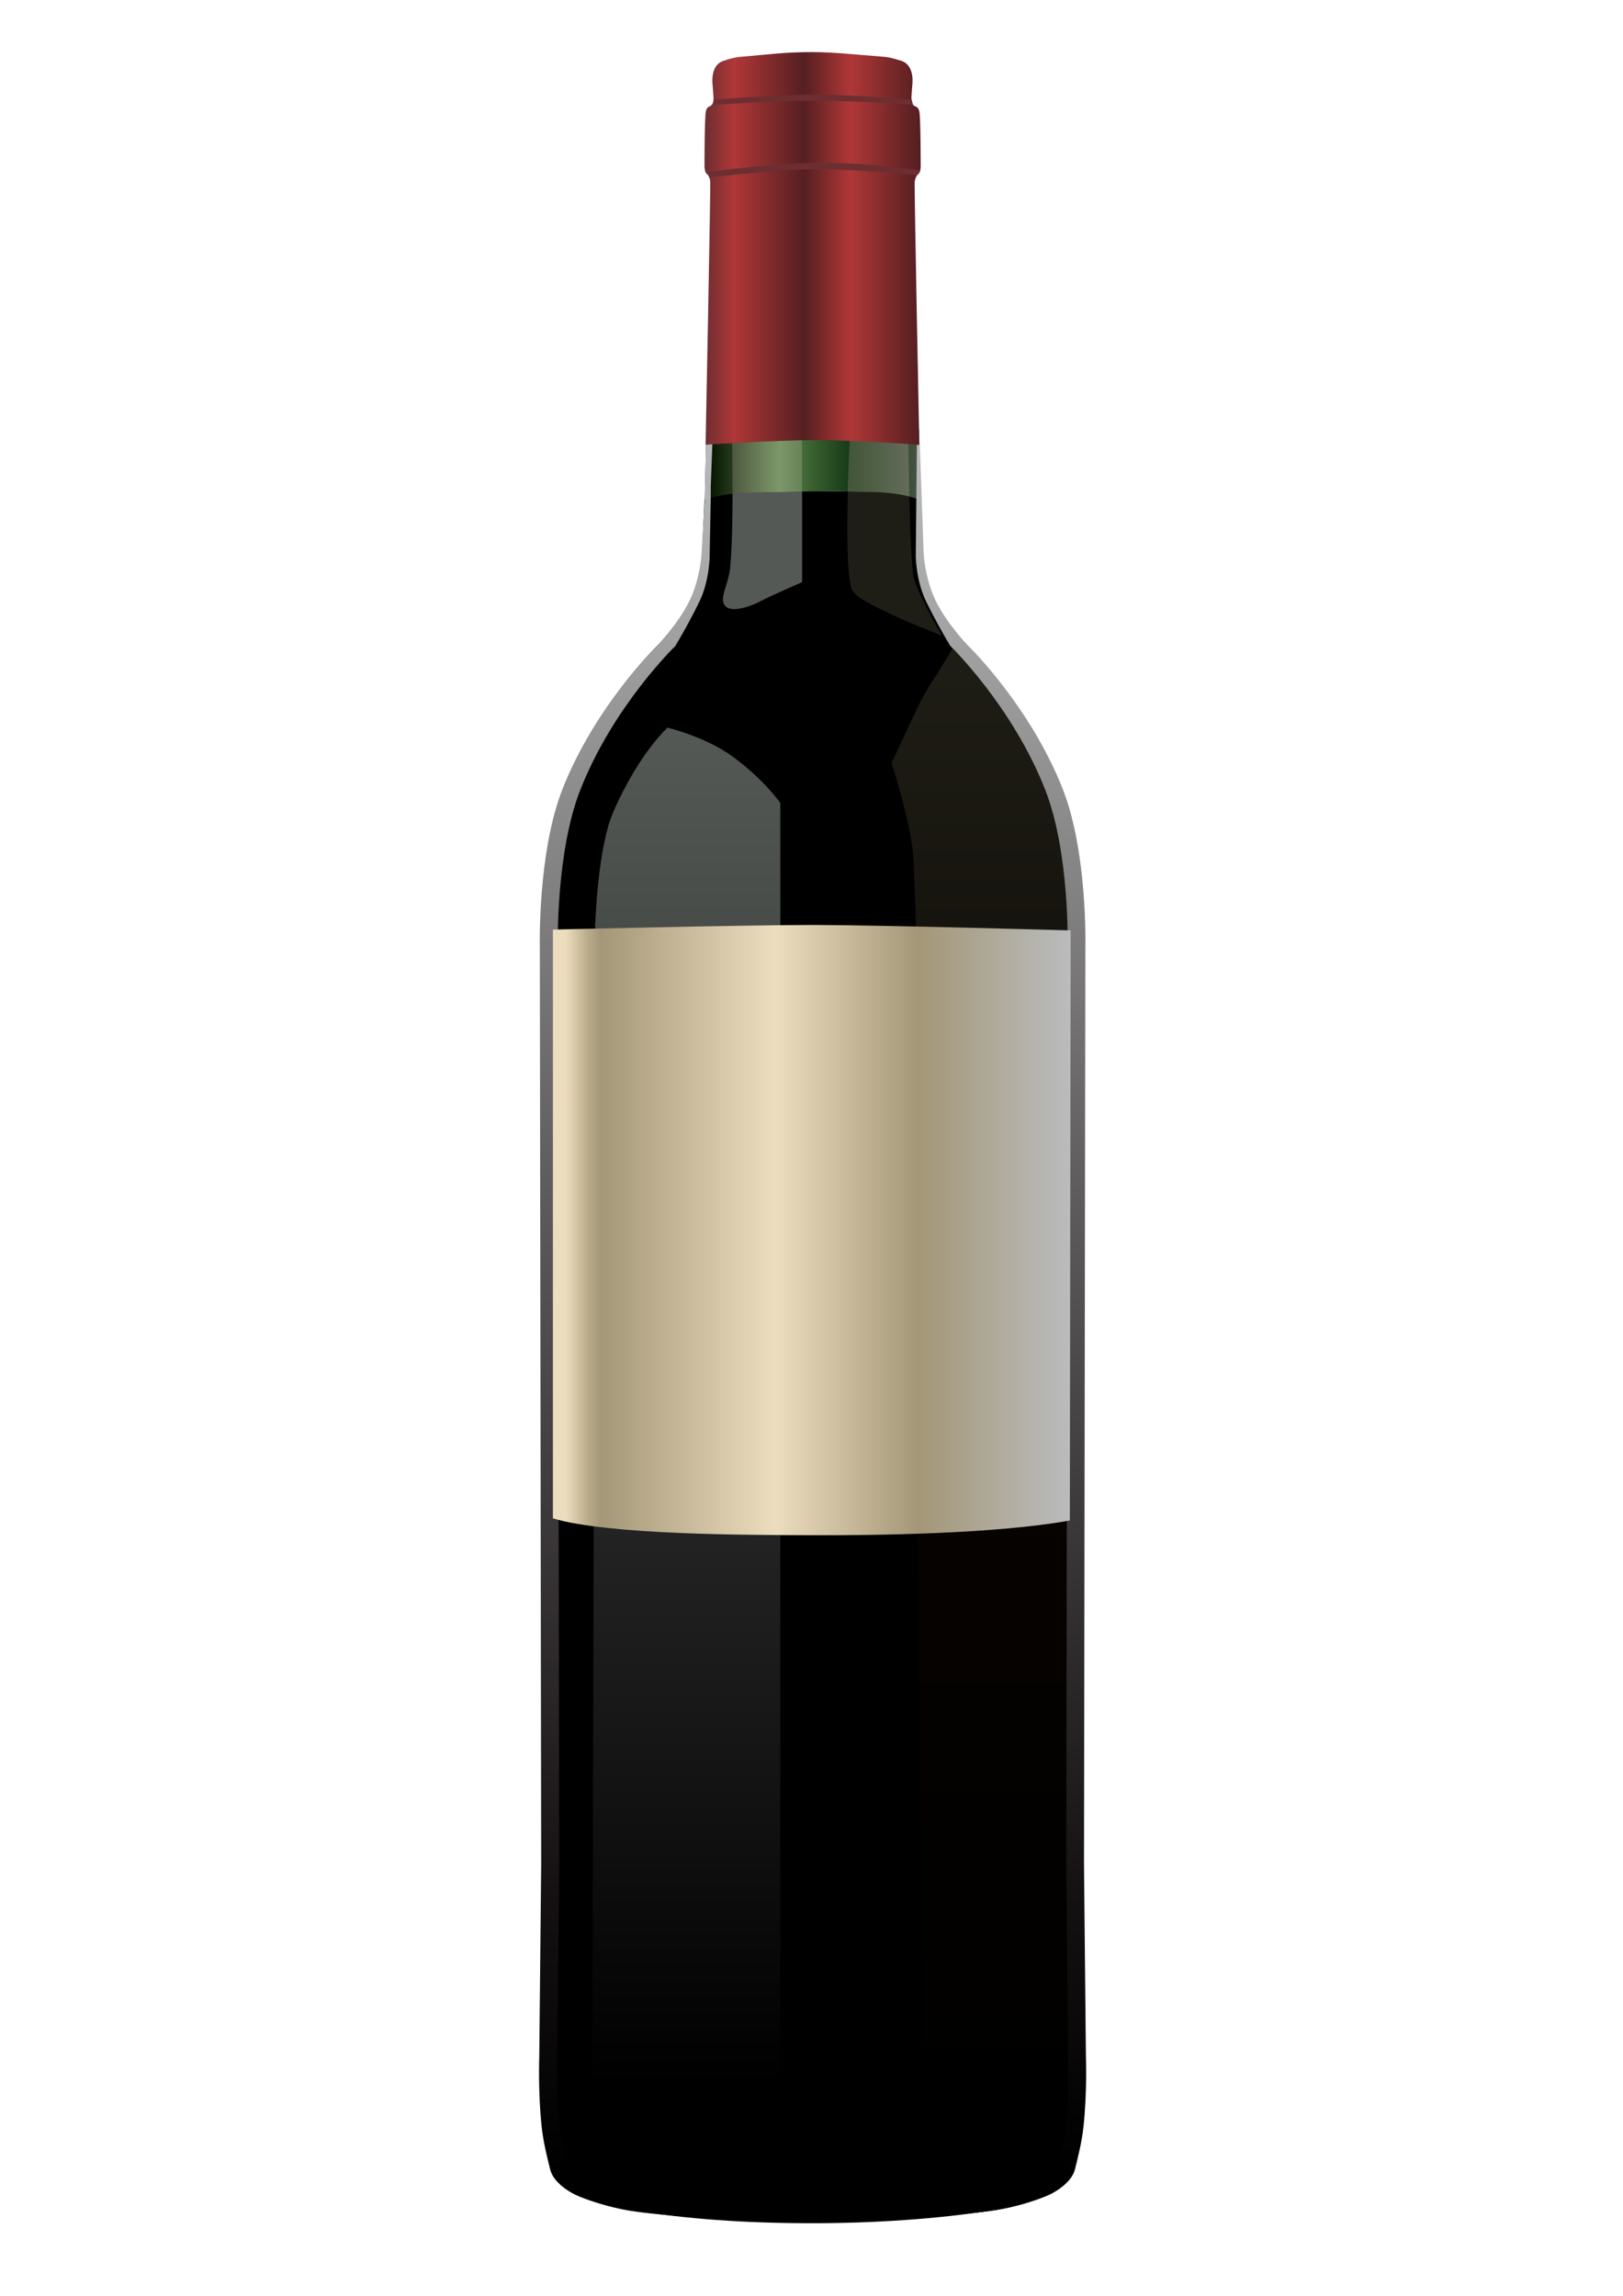 <?xml version="1.0" encoding="utf-8"?>
<!-- Generator: Adobe Illustrator 22.0.0, SVG Export Plug-In . SVG Version: 6.00 Build 0)  -->
<svg version="1.1" id="Capa_1" xmlns="http://www.w3.org/2000/svg" xmlns:xlink="http://www.w3.org/1999/xlink" x="0px" y="0px"
	 viewBox="0 0 595.3 841.9" style="enable-background:new 0 0 595.3 841.9;" xml:space="preserve">
<style type="text/css">
	.st0{fill-rule:evenodd;clip-rule:evenodd;}
	.st1{fill-rule:evenodd;clip-rule:evenodd;fill:url(#SVGID_1_);}
	.st2{fill-rule:evenodd;clip-rule:evenodd;fill:url(#SVGID_2_);}
	.st3{fill-rule:evenodd;clip-rule:evenodd;fill:url(#SVGID_3_);stroke:#000000;}
	.st4{fill-rule:evenodd;clip-rule:evenodd;fill:url(#SVGID_4_);}
	.st5{fill:url(#SVGID_5_);}
	.st6{fill:url(#SVGID_6_);}
	.st7{fill-rule:evenodd;clip-rule:evenodd;fill:#1F1E16;}
	.st8{fill-rule:evenodd;clip-rule:evenodd;fill:#545955;}
	.st9{fill-rule:evenodd;clip-rule:evenodd;fill:url(#SVGID_7_);}
	.st10{fill-rule:evenodd;clip-rule:evenodd;fill:#6D2E31;}
	.st11{fill-rule:evenodd;clip-rule:evenodd;fill:url(#SVGID_8_);}
	.st12{fill-rule:evenodd;clip-rule:evenodd;fill:url(#SVGID_9_);}
</style>
<path class="st0" d="M398,754.1l-0.7-70.7l0.5-336.6c0,0,0.8-34.3-8.2-57.3c-12.1-30.9-34.9-52.9-34.9-52.9s-7.6-7.9-11.8-16.4
	c-3.9-8.1-4.4-17-4.4-17l-0.9-19.9c0,0-4.9-2.9-19.8-2.9l-19.8-0.4l-19.8,0.4c-14.8,0-19.8,2.9-19.8,2.9l-0.9,19.9
	c0,0-0.5,8.9-4.4,17c-4.2,8.6-11.8,16.4-11.8,16.4s-22.8,22-34.9,52.9c-9,23.1-8.2,57.3-8.2,57.3l0.5,336.6l-0.7,70.7
	c0,0-0.5,13,0.9,25.8c0.6,5.6,2,11,3.1,15.5c1.4,5.7,9.3,9.3,9.3,9.3s8.1,3.8,19.8,5.7c20.6,3.4,42.3,4.9,66.9,4.9
	c22,0,46.4-1.5,66.9-4.9c11.7-1.9,19.8-5.7,19.8-5.7s7.8-3.5,9.3-9.3c1.1-4.4,2.5-9.9,3.1-15.5C398.5,767.1,398,754.1,398,754.1z"/>
<linearGradient id="SVGID_1_" gradientUnits="userSpaceOnUse" x1="258.556" y1="170.233" x2="337.64" y2="170.233">
	<stop  offset="2.453990e-02" style="stop-color:#061500"/>
	<stop  offset="0.164" style="stop-color:#314727"/>
	<stop  offset="0.287" style="stop-color:#4E713D"/>
	<stop  offset="0.344" style="stop-color:#598245"/>
	<stop  offset="0.681" style="stop-color:#143816"/>
	<stop  offset="1" style="stop-color:#475442"/>
</linearGradient>
<path class="st1" d="M278.3,180.6c0,0,3-0.3,19.8-0.4c17.8-0.1,19.8,0.4,19.8,0.4c14.8,0,19.8,2.9,19.8,2.9l-0.6-26l-39-0.5l-39,0.5
	l-0.6,26C258.6,183.5,263.5,180.6,278.3,180.6z"/>
<linearGradient id="SVGID_2_" gradientUnits="userSpaceOnUse" x1="362.578" y1="811.065" x2="362.578" y2="233.324">
	<stop  offset="2.453990e-02" style="stop-color:#000000"/>
	<stop  offset="0.508" style="stop-color:#070300"/>
	<stop  offset="1" style="stop-color:#1F1E16"/>
</linearGradient>
<path class="st2" d="M398,754.1l-0.7-70.7l0.5-336.6c0,0,0.8-34.3-8.2-57.3c-12.1-30.9-34.9-52.9-34.9-52.9s-1.2-1.2-2.9-3.2
	c-6.8,12.4-9.5,15.5-12.5,20.8c-3.5,6.2-9.7,20.4-12.3,25.5c0,0,7.2,22.3,8,34.5c3.8,76.5,1.7,248.9,1.7,248.9s1.6,194.9,1.8,202
	c0.8,49.1,15.5,47.2,26.5,45.4c11.7-1.9,19.8-5.7,19.8-5.7s7.8-3.5,9.3-9.3c1.1-4.4,2.5-9.9,3.1-15.5
	C398.5,767.1,398,754.1,398,754.1z"/>
<linearGradient id="SVGID_3_" gradientUnits="userSpaceOnUse" x1="251.667" y1="777.001" x2="251.667" y2="266.334">
	<stop  offset="2.453990e-02" style="stop-color:#000000"/>
	<stop  offset="0.425" style="stop-color:#222322"/>
	<stop  offset="0.818" style="stop-color:#454946"/>
	<stop  offset="1" style="stop-color:#545955"/>
</linearGradient>
<path class="st3" d="M224.6,297.3c9.4-21.5,20.1-31,20.1-31s14.1,3.3,24.1,10.6c12,8.7,17.9,17.4,17.9,17.4V777h-70l1.1-436.9
	C217.8,340.1,218.5,311.1,224.6,297.3z"/>
<linearGradient id="SVGID_4_" gradientUnits="userSpaceOnUse" x1="229.595" y1="813.07" x2="229.595" y2="157.062">
	<stop  offset="2.453990e-02" style="stop-color:#000000"/>
	<stop  offset="0.183" style="stop-color:#151112"/>
	<stop  offset="0.589" style="stop-color:#615E5F"/>
	<stop  offset="0.87" style="stop-color:#9D9D9E"/>
	<stop  offset="1" style="stop-color:#BABCBD"/>
</linearGradient>
<path class="st4" d="M259.1,157.1l-0.6,26.3l-1.2,20c0,0-0.5,8.9-4.4,17c-4.2,8.6-11.8,16.4-11.8,16.4s-22.8,22-34.9,52.9
	c-9,23.1-8.2,57.3-8.2,57.3l0.5,336.6l-0.7,70.7c0,0-0.5,13,0.9,25.8c0.6,5.6,2,11,3.1,15.5c1.4,5.7,9.3,9.3,9.3,9.3
	s8.1,3.8,19.8,5.8c6.3,1,15.1,1.8,24.2,2.4c0-0.1,0-0.3,0-0.4c-6.7-0.5-12.9-1.1-17.6-1.9c-11.7-1.9-19.8-5.8-19.8-5.8
	s-7.8-3.5-9.3-9.3c-1.1-4.4-2.5-9.9-3.1-15.5c-1.3-12.8-0.9-25.8-0.9-25.8l0.7-70.7l-0.5-336.6c0,0-0.8-34.3,8.2-57.3
	c12.1-30.9,34.9-52.9,34.9-52.9s4.6-7.6,8.8-16.2c3.9-8.1,3.8-17.1,3.8-17.1l0.4-21.3v-3.8l0.8-21.5L259.1,157.1z"/>
<linearGradient id="SVGID_5_" gradientUnits="userSpaceOnUse" x1="257.868" y1="169.544" x2="336.95" y2="169.544">
	<stop  offset="2.453990e-02" style="stop-color:#373C2D"/>
	<stop  offset="0.115" style="stop-color:#4B553F"/>
	<stop  offset="0.271" style="stop-color:#6E845C"/>
	<stop  offset="0.344" style="stop-color:#7B9768"/>
	<stop  offset="0.681" style="stop-color:#425638"/>
	<stop  offset="1" style="stop-color:#697060"/>
</linearGradient>
<path class="st5" d="M333.5,182.1c-0.2-9.5-0.3-18.9-0.4-24.8l-21.2-0.3c-0.3,4.5-0.7,13.6-1,23.4l6.2,0.1
	C325.3,180.4,330.5,181.3,333.5,182.1z"/>
<linearGradient id="SVGID_6_" gradientUnits="userSpaceOnUse" x1="258.675" y1="169.119" x2="337.759" y2="169.119">
	<stop  offset="2.453990e-02" style="stop-color:#373C2D"/>
	<stop  offset="0.115" style="stop-color:#4B553F"/>
	<stop  offset="0.271" style="stop-color:#6E845C"/>
	<stop  offset="0.344" style="stop-color:#7B9768"/>
	<stop  offset="0.681" style="stop-color:#425638"/>
	<stop  offset="1" style="stop-color:#697060"/>
</linearGradient>
<path class="st6" d="M268.5,157.4c0.1,6.2,0.2,14.9,0.2,23.8c2.6-0.3,5.9-0.5,9.8-0.5l15.7-0.3v-23.3L268.5,157.4z"/>
<path class="st7" d="M311,180.3c-0.4,13.6-0.4,28.7,1.2,35.1c0.9,3.9,10.1,7.5,13.3,9.2c5.1,2.7,20,8.5,20,8.5s-9.9-16.5-10.6-22.7
	c-0.7-6.2-1.1-17.4-1.4-28.3c-3-0.8-8.2-1.7-16.3-1.7L311,180.3z"/>
<path class="st8" d="M268.7,181.1c0,10.6-0.3,21.2-0.9,27.3c-0.7,6.2-4.1,11-1.9,13.7c2.3,2.8,9.3,0.5,14.4-2.3
	c3.3-1.7,13.9-6.3,13.9-6.3v-33.2l-15.7,0.3C274.5,180.6,271.3,180.8,268.7,181.1z"/>
<linearGradient id="SVGID_7_" gradientUnits="userSpaceOnUse" x1="258.555" y1="91.247" x2="337.64" y2="91.247">
	<stop  offset="0" style="stop-color:#6D2E31"/>
	<stop  offset="0.135" style="stop-color:#B03737"/>
	<stop  offset="0.46" style="stop-color:#551F21"/>
	<stop  offset="0.675" style="stop-color:#B03737"/>
	<stop  offset="1" style="stop-color:#531E20"/>
</linearGradient>
<path class="st9" d="M336.4,64.2c0,0,0.8-0.7,1-1.2c0.3-1,0.3-2,0.3-2s0-17.9-0.5-20.1c-0.3-1.7-1.5-1.9-1.5-1.9s-0.7-0.2-1.1-1.1
	c-0.3-0.8-0.3-2.2-0.3-2.2l0.3-4.3c0,0,1.2-7.4-4-9.1c-2.1-0.6-4-1.3-6.7-1.5c-9.6-0.7-17.8-1.7-25.9-1.7c-10.3,0-16.3,0.9-25.9,1.7
	c-2.7,0.2-4.6,0.8-6.7,1.5c-5.2,1.6-4,9.1-4,9.1l0.3,4.3c0,0,0.1,1.4-0.3,2.2c-0.3,0.8-1.1,1.1-1.1,1.1s-1.1,0.2-1.4,1.9
	c-0.5,2.3-0.5,20.1-0.5,20.1s0,1,0.3,2c0.2,0.5,1,1.2,1,1.2s0.6,0.8,0.8,2.3c0.2,2-1.7,96.6-1.7,96.6s25.5-1.7,40.4-1.7
	c14.2,0,38,1.7,38,1.7s-1.9-94.6-1.7-96.6C335.8,65,336.4,64.2,336.4,64.2z"/>
<path class="st10" d="M261.5,38.5c0,0,16.5-1.4,37.1-1.5c19.4-0.1,36.3,1.5,36.3,1.5l-0.5-1.9c0,0-19.7-1.9-35.8-1.9
	c-15.3,0-36.6,1.9-36.6,1.9L261.5,38.5z"/>
<path class="st10" d="M259.8,64.2l0.4,0.8c24.3-2.3,24.3-2.7,38.2-2.9c15.7-0.2,37.9,2.2,37.9,2.2l0.8-0.8l0.4-1
	c0,0-20.9-3.2-39.3-2.8c-17.4,0.4-39.3,3.5-39.3,3.5L259.8,64.2z"/>
<linearGradient id="SVGID_8_" gradientUnits="userSpaceOnUse" x1="367.115" y1="812.997" x2="367.115" y2="163.13">
	<stop  offset="2.453990e-02" style="stop-color:#000000"/>
	<stop  offset="0.183" style="stop-color:#151112"/>
	<stop  offset="0.589" style="stop-color:#615E5F"/>
	<stop  offset="0.87" style="stop-color:#9D9D9E"/>
	<stop  offset="1" style="stop-color:#BABCBD"/>
</linearGradient>
<path class="st11" d="M378.5,804.9c0,0,7.8-3.5,9.3-9.3c1.1-4.4,2.5-9.9,3.1-15.5c1.3-12.8,0.9-25.8,0.9-25.8l-0.7-70.7l0.5-336.6
	c0,0,0.8-34.3-8.2-57.3c-12.1-30.9-34.9-52.9-34.9-52.9s-4.6-7.6-8.8-16.2c-3.9-8.1-3.8-17.1-3.8-17.1l0.4-40.3l1.1-0.1l1.4,40.2
	c0,0,0.5,8.9,4.4,17c4.2,8.6,11.8,16.4,11.8,16.4s22.8,22,34.9,52.9c9,23.1,8.2,57.3,8.2,57.3l-0.5,336.6l0.7,70.7
	c0,0,0.5,13-0.9,25.8c-0.6,5.6-2,11-3.1,15.5c-1.4,5.7-9.3,9.3-9.3,9.3s-8.1,3.8-19.8,5.7c-6.3,1-15.1,1.8-24.2,2.4
	c0-0.1,0-0.3,0-0.4c6.7-0.5,12.9-1.1,17.6-1.9C370.4,808.7,378.5,804.9,378.5,804.9z"/>
<linearGradient id="SVGID_9_" gradientUnits="userSpaceOnUse" x1="202.81" y1="451.107" x2="392.743" y2="451.107">
	<stop  offset="2.453990e-02" style="stop-color:#ECDDBE"/>
	<stop  offset="6.624873e-02" style="stop-color:#BBAC8C"/>
	<stop  offset="9.202450e-02" style="stop-color:#A49778"/>
	<stop  offset="0.429" style="stop-color:#ECDDBE"/>
	<stop  offset="0.706" style="stop-color:#A49778"/>
	<stop  offset="1" style="stop-color:#BABCBD"/>
</linearGradient>
<path class="st12" d="M202.8,340.9c0,0,71.5-1.7,95.3-1.7c23.7,0,94.6,2,94.6,2l-0.3,216.4c-27,4.9-71.2,5.5-94.8,5.4
	c-23.8-0.1-74.7-0.1-94.8-6.2V340.9z"/>
</svg>
